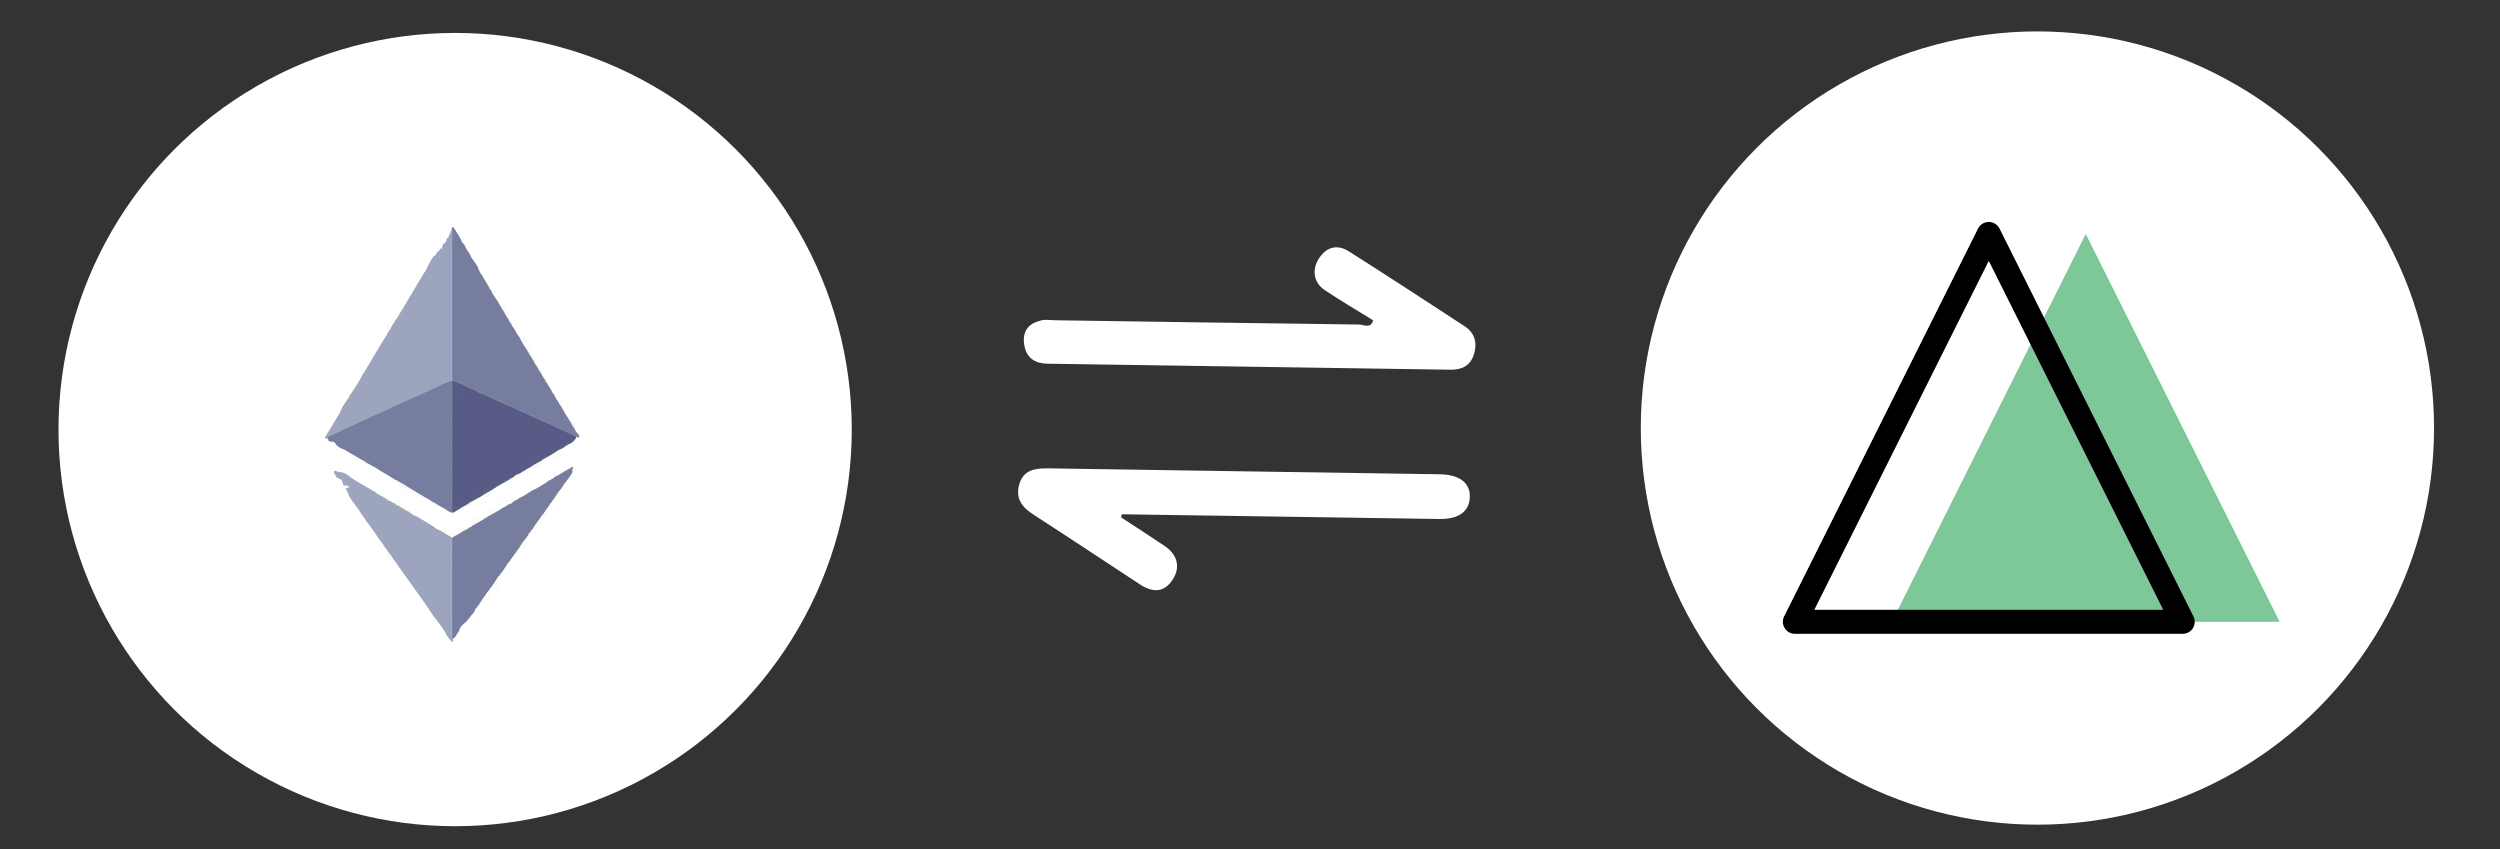 <?xml version="1.0" encoding="utf-8"?>
<!-- Generator: Adobe Illustrator 24.1.2, SVG Export Plug-In . SVG Version: 6.00 Build 0)  -->
<svg version="1.1" id="Calque_1" xmlns="http://www.w3.org/2000/svg" xmlns:xlink="http://www.w3.org/1999/xlink" x="0px" y="0px"
	 viewBox="0 0 312 106" style="enable-background:new 0 0 312 106;" xml:space="preserve">
<rect x="0" y="0" width="312" height="106" fill="#333333" stroke="none"/>
<style type="text/css">
	.st0{fill:#FFFFFF;}
	.st1{fill:#7DC798;}
	.st2{fill: none;stroke: #000000;stroke-width: 3;stroke-linecap: round;stroke-linejoin: round;}
	.st3{fill:#777D9E;}
	.st4{fill:#9DA4BD;}
	.st5{fill:#FBFDFA;}
	.st6{fill:#F9FBFB;}
	.st7{fill:#FBFCFA;}
	.st8{fill:#FAFCF9;}
	.st9{fill:#F9FBFA;}
	.st10{fill:#FCFCF9;}
	.st11{fill:#797F99;}
	.st12{fill:#F8FBFA;}
	.st13{fill:#FAFCFA;}
	.st14{fill:#F9FBF9;}
	.st15{fill:#A0A5B7;}
	.st16{fill:#F7FAFA;}
	.st17{fill:#F9FAFA;}
	.st18{fill:#F9FBF7;}
	.st19{fill:#5B607A;}
	.st20{fill:#FBFBF9;}
	.st21{fill:#A1A6B6;}
	.st22{fill:#FBFBF8;}
	.st23{fill:#F9FCF9;}
	.st24{fill:#F1F3F8;}
	.st25{fill:#7C8298;}
	.st26{fill:#798097;}
	.st27{fill:#A2A5B4;}
	.st28{fill:#9FA5B4;}
	.st29{fill:#7A8293;}
	.st30{fill:#9FA3B5;}
	.st31{fill:#F8F9F9;}
	.st32{fill:#F6F9F9;}
	.st33{fill:#F3F7F9;}
	.st34{fill:#7E8297;}
	.st35{fill:#FAFCF6;}
	.st36{fill:#F7F8F7;}
	.st37{fill:#7B819A;}
	.st38{fill:#767E94;}
	.st39{fill:#787E92;}
	.st40{fill:#9FA6B5;}
	.st41{fill:#A3A9B6;}
	.st42{fill:#F7F6F7;}
	.st43{fill:#7D8298;}
	.st44{fill:#5C607E;}
	.st45{fill:#5A5F7B;}
	.st46{fill:#7A8190;}
	.st47{fill:#F6F7F9;}
	.st48{fill:#797E92;}
	.st49{fill:#F3F3F9;}
	.st50{fill:#F5F9FB;}
	.st51{fill:#EAEBF4;}
	.st52{fill:#80859D;}
	.st53{fill:#F4F8FB;}
	.st54{fill:#767E8B;}
	.st55{fill:#ECF0F5;}
	.st56{fill:#EAEDF5;}
	.st57{fill:#EDEFF5;}
	.st58{fill:#E2E2F1;}
	.st59{fill:#A1A8B9;}
	.st60{fill:#575B86;}
	.st61{fill:#7C81A5;}
	.st62{fill:#7D82A6;}
	.st63{fill:#7E83A8;}
	.st64{fill:#7B8095;}
	.st65{fill:#7B7F94;}
	.st66{fill:#7E84A6;}
	.st67{fill:#8086A8;}
	.st68{fill:#8388AB;}
	.st69{fill:#727A90;}
	.st70{fill:#7E849A;}
	.st71{fill:#858BAC;}
	.st72{fill:#878DB2;}
	.st73{fill:#9DA4BF;}
	.st74{fill:#A3AAC5;}
	.st75{fill:#989FBA;}
	.st76{fill:#8389AA;}
	.st77{fill:#727799;}
	.st78{fill:#7B81A3;}
	.st79{fill:#575E7F;}
	.st80{fill:#81889C;}
	.st81{fill:#A4ABC6;}
	.st82{fill:#777F98;}
	.st83{fill:#7C8299;}
	.st84{fill:#797D95;}
	.st85{fill:#797D93;}
	.st86{fill:#7B8297;}
	.st87{fill:#797E96;}
	.st88{fill:#7C8094;}
	.st89{fill:#9CA5C2;}
	.st90{fill:#A2A9C4;}
	.st91{fill:#9FA7B4;}
	.st92{fill:#5A5E7F;}
	.st93{fill:#5F617D;}
	.st94{fill:#FEFEFE;}
	.st95{fill:#535B7D;}
	.st96{fill:#5A5E7C;}
	.st97{fill:#575C85;}
	.st98{fill:#5A6078;}
	.st99{fill:#5A5D78;}
	.st100{opacity:0.68;fill:#FFFFFF;}
	.fleche-bas {
		animation: fleche-bas 2s ease-in-out infinite;
		transform: translate(0px, 0px);
		opacity:1;
		transform-origin: 50% 50%;
	}
	
	@keyframes fleche-bas {
		0%,100% { 
			transform: translate(0px, 0px);
		}
		50% { 
			transform: translate(0px, 0px);
			opacity:1;
		}
		100% { 
			transform: translate(-15px, 0px);
			opacity:0;
		}
	}
	
	.fleche-haut {
		animation: fleche-haut 2s ease-in-out infinite;
		transform: translate(0px, 0px);
		opacity:1;
		transform-origin: 50% 50%;
	}
	
	@keyframes fleche-haut {
		0%,100% { 
			transform: translate(0px, 0px);
		}
		50% { 
			transform: translate(0px, 0px);
			opacity:1;
		}
		100% { 
			transform: translate(15px, 0px);
			opacity:0;
		}
	}
</style>
<circle class="st0" cx="254.27" cy="53.42" r="49.5"/>
<circle class="st0" cx="56.8" cy="53.61" r="49.5"/>
<g>
	<path class="st1" d="M236.1,77.6h48.4l0,0c-13.4,0-24.2-5.4-24.2-12.1l0,0l0,0C260.3,72.2,249.5,77.6,236.1,77.6L236.1,77.6    M284.5,77.6L284.5,77.6l-24.2-48.4l0,0l-24.2,48.4"/>
	<path class="st2" d="M272.4,77.6L272.4,77.6H224l0,0l0,0l24.2-48.4l0,0L272.4,77.6"/>
</g>
<g>
	<path class="st3" d="M58.78,32.04c0.03,0.05,0.05,0.1,0.08,0.14c0.23,0.32,0.47,0.64,0.67,0.98c0.07,0.13,0.15,0.24,0.17,0.39
		c-0.08,0.33,0.02,0.56,0.35,0.68c0.13,0.06,0.13,0.21,0.22,0.3c0.11,0.04,0.1,0.15,0.14,0.23l0,0c0.08,0.12,0.2,0.22,0.22,0.37
		c0.01,0.09,0.06,0.17,0.13,0.22c0.21,0.26,0.4,0.53,0.53,0.84c0,0.16,0.01,0.32,0.2,0.39c0.2,0.4,0.53,0.71,0.75,1.1
		c0.22,0.45,0.54,0.84,0.78,1.27c0.08,0.14,0.17,0.26,0.2,0.43c0.02,0.27-0.05,0.58,0.32,0.69c0.03,0.02,0.06,0.04,0.08,0.07
		c0.06,0.21,0.2,0.39,0.29,0.59c-0.01,0.15-0.06,0.31,0.18,0.35c0.08,0.01,0.11,0.16,0.11,0.26c0,0.25,0.16,0.32,0.36,0.37
		c0.12,0.06,0.13,0.19,0.21,0.28c0.06,0.09,0.11,0.19,0.17,0.28c0.17,0.13,0.28,0.29,0.31,0.5c-0.04,0.14-0.11,0.3,0.15,0.29
		c0.14,0.1,0.2,0.25,0.26,0.39l0,0c0.28,0.37,0.53,0.76,0.73,1.19l0,0c0.17,0.13,0.27,0.31,0.33,0.52c0.01,0.05,0.03,0.1,0.05,0.15
		c-0.01,0.33,0.12,0.56,0.35,0.82c0.26,0.28,0.41,0.68,0.6,1.03c0.11,0.21,0.2,0.45,0.46,0.53c0.07,0.02,0.1,0.08,0.12,0.14
		c0.08,0.24,0.23,0.44,0.38,0.64c0.07,0.06,0.12,0.14,0.14,0.23l0,0c0.12,0.16,0.23,0.33,0.3,0.51c0.13,0.24,0.25,0.47,0.38,0.71
		c0.07,0.24,0.13,0.54,0.26,0.71c0.3,0.4,0.51,0.84,0.77,1.24c0.23,0.36,0.54,0.67,0.7,1.08c0.15,0.38,0.31,0.78,0.61,1.08
		c0.08,0.08,0.08,0.17,0.02,0.27c-0.42,0.06-0.75-0.19-1.08-0.36c-0.39-0.2-0.79-0.37-1.2-0.54c-0.71-0.42-1.49-0.7-2.23-1.06
		c-0.08-0.04-0.16-0.04-0.25,0c-0.25-0.01-0.47-0.11-0.65-0.29c-0.17-0.28-0.46-0.34-0.74-0.43c-0.03-0.01-0.06-0.02-0.1-0.03
		c-0.42-0.18-0.81-0.45-1.28-0.5c-0.15-0.02-0.29-0.07-0.38-0.2c-0.02-0.17-0.15-0.06-0.22-0.1c-0.1-0.02-0.17-0.08-0.25-0.14
		c-0.13-0.1-0.29-0.15-0.44-0.21c-0.03-0.01-0.06-0.03-0.09-0.05c-0.35-0.19-0.7-0.38-1.1-0.48c-0.04-0.02-0.07-0.04-0.09-0.07
		c-0.06-0.06-0.09-0.15-0.18-0.17c-0.84-0.23-1.58-0.7-2.39-1.02c-0.67-0.27-1.31-0.63-1.97-0.95c-0.07-0.03-0.12-0.07-0.2-0.09
		c-0.58-0.17-0.6-0.19-0.6-0.78c0-5.53,0-11.07,0-16.6c0-0.19-0.08-0.43,0.15-0.56c0.02-0.01,0.05,0,0.02-0.03
		c-0.3-0.29-0.09-0.69-0.21-1.01c-0.01-0.1-0.02-0.2,0.08-0.27c0.12-0.02,0.18,0.07,0.23,0.15c0.36,0.58,0.76,1.13,1.01,1.77l0,0
		c0.27,0.18,0.36,0.48,0.49,0.75C58.36,31.37,58.67,31.65,58.78,32.04z"/>
	<path class="st4" d="M48.1,42.12c0.11-0.22,0.21-0.44,0.32-0.65c0.12-0.37,0.34-0.67,0.58-0.96l0,0c0.04-0.21,0.17-0.36,0.3-0.52
		l0,0c0.07-0.13,0.12-0.28,0.27-0.36c0.41-0.29,0.68-0.67,0.69-1.2c0.03-0.1,0.07-0.2,0.18-0.24c0.18,0.07,0.05-0.1,0.1-0.13
		c0.76-1.28,1.53-2.56,2.28-3.84c0.18-0.3,0.42-0.57,0.53-0.92c0.21-0.35,0.35-0.73,0.58-1.06c0.07-0.11,0.14-0.23,0.26-0.3
		c0.12-0.04,0.23-0.14,0.25-0.25c0.06-0.29,0.41-0.32,0.49-0.62c0.05-0.19,0.24,0.04,0.35,0.15c0.17,0.18,0.19,0.4,0.16,0.62
		c-0.08,0.57,0.01,1.14,0.01,1.71c0,2.89,0,5.79,0,8.68c0,1.29,0.01,2.57,0,3.86c0,0.33,0.04,0.6,0.4,0.73
		c0.14,0.05,0.24,0.17,0.31,0.3c0.09,0.19-0.02,0.31-0.15,0.41c-0.18,0.18-0.48,0.18-0.6,0.44c-0.3,0.25-0.67,0.35-1.01,0.51
		c-2.13,0.98-4.27,1.93-6.4,2.91c-2.32,1.06-4.64,2.12-6.97,3.16c-0.12,0.05-0.25,0.1-0.36,0.18c-0.25-0.12-0.05-0.24,0.01-0.34
		c0.57-0.95,1.15-1.9,1.72-2.85c0.05-0.08,0.08-0.18,0.12-0.26c0.24-0.63,0.64-1.16,1.03-1.7l0,0c0.02-0.03,0.05-0.04,0.08-0.04
		c0.48-0.31,0.61-0.86,0.87-1.31c0.09-0.16,0.15-0.33,0.23-0.5c0.1-0.32,0.36-0.54,0.45-0.87c0.39-0.73,0.82-1.43,1.27-2.13
		c0.14-0.22,0.19-0.51,0.42-0.67l0,0c0.03-0.15,0.08-0.28,0.22-0.37l0,0c0.03-0.06,0.06-0.12,0.11-0.17
		C47.76,43.22,47.89,42.64,48.1,42.12z"/>
	<path class="st3" d="M40.97,54.5c1.37-0.63,2.75-1.27,4.12-1.9c1.13-0.52,2.26-1.04,3.39-1.55c1.09-0.5,2.18-0.99,3.27-1.48
		c1.22-0.55,2.46-1.08,3.65-1.69c0.2-0.18,0.46-0.26,0.7-0.38c0.12-0.06,0.26-0.08,0.33,0.1c0.05,0.19,0.03,0.39,0.03,0.59
		c0,5,0,9.99,0,14.99c0,0.2-0.01,0.39,0.02,0.59c0.02,0.06,0.02,0.13,0,0.19c-0.18,0.14-0.28-0.05-0.41-0.09
		c-0.44-0.31-0.9-0.58-1.38-0.82c-0.32-0.03-0.52-0.26-0.75-0.44c-0.32-0.23-0.65-0.43-1.01-0.59c-0.7-0.27-1.3-0.73-1.94-1.09
		c-0.19-0.11-0.39-0.21-0.55-0.37c-0.07-0.1-0.18-0.14-0.29-0.16c-0.3-0.14-0.61-0.27-0.84-0.52c-0.6-0.41-1.24-0.76-1.86-1.13
		c-0.12-0.07-0.24-0.16-0.36-0.24c-0.11-0.23-0.35-0.29-0.55-0.39c-0.35-0.19-0.63-0.55-1.09-0.49c-0.63-0.28-1.21-0.67-1.79-1.04
		c-0.11-0.07-0.23-0.13-0.31-0.24c-0.14-0.14-0.31-0.22-0.5-0.29c-0.34-0.09-0.61-0.3-0.87-0.52c-0.15-0.24-0.27-0.52-0.64-0.4
		c-0.15-0.03-0.3-0.05-0.38-0.21c-0.01-0.03,0.04-0.07,0.03-0.08C40.71,54.73,40.83,54.61,40.97,54.5z"/>
	<path class="st3" d="M62.31,71.88c-0.09,0.02-0.16,0.07-0.18,0.16c-0.08,0.26-0.21,0.49-0.36,0.72c-0.23,0.37-0.58,0.66-0.76,1.07
		c-0.03,0.08-0.11,0.13-0.2,0.15c-0.26-0.02-0.31,0.24-0.43,0.37c-0.11,0.11-0.2,0.35-0.22,0.55c-0.01,0.07-0.07,0.11-0.11,0.16
		c-0.05,0.05-0.1,0.1-0.15,0.15c-0.39,0.21-0.68,0.47-0.63,0.97c-0.08,0.23-0.26,0.39-0.41,0.57c-0.17,0.22-0.35,0.44-0.52,0.67
		c-0.35,0.4-0.87,0.65-1.02,1.23c-0.07,0.25-0.29,0.44-0.41,0.69c-0.09,0.19-0.25,0.31-0.44,0.39c-0.04-0.01-0.06-0.04-0.08-0.08
		c-0.05-0.14-0.04-0.28-0.05-0.43c0-0.05,0-0.09,0-0.14c0-3.76,0-7.51,0-11.27c0-0.2-0.01-0.39,0.01-0.59
		c0.08-0.27,0.3-0.35,0.54-0.41l0,0c0.06-0.07,0.13-0.11,0.22-0.12c0.4,0,0.73-0.17,1.03-0.41c0.1-0.08,0.21-0.16,0.31-0.25
		c0.17-0.06,0.35-0.1,0.37-0.33c0.02-0.03,0.04-0.05,0.07-0.07l0,0c0.39-0.38,0.89-0.59,1.37-0.81c0.54,0.03,0.86-0.42,1.3-0.61
		c0.03-0.01,0.05-0.06,0.09-0.07c0.23-0.08,0.37-0.33,0.64-0.33c0.13,0,0.04-0.14,0.08-0.21c0.12-0.26,0.39-0.31,0.62-0.41
		c0.38,0.02,0.62-0.24,0.9-0.42c0.16-0.15,0.37-0.22,0.58-0.3c0.09-0.03,0.15-0.07,0.13-0.17c0-0.04,0.02-0.06,0.06-0.06
		c0.28-0.15,0.57-0.3,0.85-0.45c0.21-0.04,0.4-0.1,0.55-0.26c0.18-0.2,0.49-0.13,0.67-0.33c0.07-0.07,0.14-0.14,0.18-0.22
		c0.41-0.25,0.82-0.49,1.23-0.74c0.25-0.04,0.41-0.24,0.61-0.36c0.05-0.05,0.1-0.09,0.15-0.14c0.04-0.04,0.09-0.07,0.14-0.08
		c0.43-0.03,0.79-0.23,1.1-0.5c0.31-0.28,0.73-0.39,1.05-0.65c0.05-0.04,0.12-0.01,0.18,0.01c0.1,0.1,0.08,0.22,0.06,0.34
		c-0.52,0.75-1.2,1.39-1.57,2.24c-0.07,0.17-0.3,0.18-0.31,0.38c-0.35,0.4-0.56,0.92-0.95,1.29c-0.08,0.08-0.16,0.15-0.19,0.26
		c-0.01,0.15-0.09,0.26-0.19,0.36c-0.18,0.22-0.28,0.49-0.55,0.64c-0.09,0.05,0.02,0.28-0.03,0.43c-0.12,0.24-0.23,0.49-0.48,0.64
		c-0.16,0-0.25,0.07-0.35,0.22c-0.28,0.44-0.6,0.85-0.78,1.36c-0.02,0.05-0.05,0.09-0.09,0.12l0,0c-0.17,0.36-0.33,0.72-0.71,0.92
		c-0.04,0-0.08-0.01-0.11,0.01c-0.41,0.35-0.8,0.72-0.99,1.24c-0.04,0.11-0.03,0.22,0,0.33c0,0.04-0.01,0.06-0.04,0.08
		c-0.07,0.08-0.14,0.15-0.21,0.23c-0.22,0.21-0.55,0.34-0.52,0.73c-0.22,0.34-0.45,0.67-0.67,1.01
		C62.59,71.54,62.46,71.72,62.31,71.88z"/>
	<path class="st4" d="M56.44,79.69c0.02,0,0.04,0,0.07,0.01c0.04,0.07,0.02,0.16,0.06,0.23c-0.02,0.12-0.04,0.22-0.19,0.13l0,0.01
		c-0.33-0.35-0.65-0.71-0.82-1.17c-0.34-0.54-0.71-1.05-1.1-1.55c-0.24-0.31-0.51-0.59-0.67-0.95l0,0
		c-0.05-0.05-0.12-0.08-0.13-0.16c-0.45-0.76-1-1.44-1.5-2.16c-0.79-1.13-1.6-2.24-2.4-3.36c-0.56-0.64-1.08-1.32-1.48-2.07
		c0-0.02-0.01-0.04-0.02-0.06c-0.08-0.07-0.15-0.13-0.2-0.23l0,0c-0.1-0.14-0.28-0.23-0.26-0.44c0.07-0.29-0.19-0.42-0.3-0.63
		c-0.12-0.23-0.33-0.4-0.49-0.61c-0.46-0.62-0.75-1.36-1.39-1.84c-0.34-0.39-0.6-0.83-0.88-1.26c-0.06-0.42-0.36-0.69-0.59-1
		c-0.05-0.07-0.11,0.02-0.16-0.02c-0.14-0.22-0.29-0.44-0.43-0.66c-0.06-0.2-0.11-0.4-0.23-0.57c-0.24-0.35-0.21-0.43,0.21-0.5
		c0.05-0.02-0.01,0.02,0.04-0.01c0.18-0.09,0.45-0.1,0.43-0.37c-0.02-0.28-0.3-0.29-0.51-0.32c-0.18-0.03-0.27-0.11-0.34-0.27
		c-0.13-0.27-0.26-0.29-0.44-0.1c-0.08,0.09-0.18,0.16-0.27,0.05c-0.14-0.17-0.44-0.09-0.52-0.36c-0.01-0.05,0.16-0.07,0-0.1
		c-0.15-0.03-0.31-0.41-0.22-0.53c0.07-0.11,0.18-0.07,0.26-0.03c0.23,0.12,0.49,0.14,0.74,0.16c0.38,0.12,0.7,0.33,1,0.59
		c0.82,0.58,1.72,1.03,2.57,1.55c0.17,0.1,0.32,0.24,0.51,0.27c0.09,0.06,0.23,0.06,0.27,0.19c0.37,0.4,0.76,0.77,1.29,0.94
		c0.25,0.14,0.55,0.2,0.67,0.51c0.06,0.15,0.24-0.01,0.36,0.06c0.27,0.16,0.5,0.45,0.77,0.53c0.44,0.12,0.74,0.45,1.16,0.58
		c0.16,0.05,0.27,0.25,0.48,0.16c0.04,0,0.07,0.01,0.09,0.04c0.71,0.43,1.43,0.86,2.14,1.29c0.08,0.05,0.16,0.11,0.23,0.17
		c-0.01,0.05-0.04,0.13-0.01,0.13c0.32,0.1,0.53,0.37,0.81,0.54c0.24,0.15,0.48,0.23,0.76,0.18c0.24,0.09,0.55,0.11,0.57,0.47
		c0.04,0.16,0.03,0.32,0.03,0.48c0,3.71,0,7.43,0,11.14c0,0.13-0.04,0.27,0.04,0.4c0,0.02,0,0.05,0,0.07
		c-0.07,0.05-0.13,0.04-0.18-0.04c-0.06-0.11-0.04-0.24-0.04-0.36c0-3.58,0-7.17,0-10.75c0-0.09-0.04-0.2,0.04-0.27
		c-0.05,0.04-0.04,0.09-0.04,0.13c0,3.73-0.01,7.46,0.01,11.18c0.01,0.04,0.03,0.07,0.06,0.1C56.44,79.36,56.36,79.55,56.44,79.69z"
		/>
	<path class="st5" d="M64.64,62.25c-0.01,0.02-0.02,0.04-0.03,0.06c-0.09,0.19-0.3,0.22-0.46,0.32c-0.1,0.06-0.22,0.09-0.27,0.22
		c-0.31,0.1-0.56,0.36-0.89,0.42c-0.21,0.09-0.42,0.19-0.6,0.35c-0.47,0.35-0.94,0.71-1.53,0.85c0.02-0.13,0.13-0.2,0.22-0.28
		c0.05-0.05,0.16-0.09,0.07-0.16c-0.13-0.11-0.05-0.12,0.02-0.22c0.24-0.37,0.56-0.57,0.99-0.52c0.19,0.02,0.24,0,0.23-0.19
		c0-0.09,0.02-0.19,0.05-0.29c0.02-0.07,0.07-0.14,0.16-0.12c0.13,0.04,0.02,0.14,0.04,0.24c0.12-0.06,0.24-0.13,0.23-0.26
		c-0.01-0.12-0.16-0.14-0.26-0.15c-0.16,0-0.22-0.07-0.21-0.23c0.01-0.1,0.01-0.21,0.14-0.21c0.12-0.01,0.22-0.02,0.3,0.13
		c0.14,0.26,0.61,0.21,0.79-0.03c0.17-0.24,0.43-0.09,0.66-0.07C64.41,62.13,64.52,62.2,64.64,62.25z"/>
	<path class="st6" d="M49.3,59.86c0.32,0.09,0.56,0.34,0.86,0.46c0.1,0.05,0.24,0.04,0.3,0.18c0.82,0.5,1.64,1,2.46,1.5
		c-0.39,0.11-0.72,0.03-1.08-0.21c-0.28-0.19-0.61-0.41-1.01-0.32c-0.06,0.01-0.13-0.05-0.29-0.12c0.19,0,0.27,0,0.36,0
		c-0.06-0.19-0.06-0.19-0.23-0.22c-0.02,0-0.04-0.01-0.05-0.02c-0.19-0.25-0.19-0.25-0.57-0.22c-0.2,0.01-0.59-0.35-0.59-0.56
		c0-0.1-0.22-0.21-0.35-0.18c-0.08,0.02-0.14,0.11-0.25,0.04C48.92,59.96,49.22,60.05,49.3,59.86z"/>
	<path class="st5" d="M65.92,66.79c0.01-0.04,0.01-0.08,0.02-0.12c0.27-0.47,0.58-0.92,0.9-1.36c0.08-0.11,0.15-0.22,0.28-0.28
		c0.18-0.17,0.3-0.39,0.43-0.6c0.1-0.12,0.05-0.37,0.3-0.35c0,0.08-0.02,0.17,0.07,0.23c0.02-0.01,0.05-0.02,0.05-0.03
		c-0.03-0.16,0.05-0.26,0.17-0.32c0.06-0.03,0.09,0.07,0.11,0.12c0.04,0.13,0.09,0.27-0.07,0.35c-0.11,0.05-0.15,0.15-0.18,0.26
		c-0.1,0.45-0.35,0.72-0.8,0.76c-0.17,0.02-0.11,0.06-0.11,0.16c-0.02,0.3,0.08,0.58-0.15,0.89c-0.21,0.28-0.41,0.3-0.69,0.29
		C66.14,66.8,66.03,66.8,65.92,66.79z"/>
	<path class="st7" d="M60.05,75.06c0.02-0.05,0.04-0.1,0.06-0.15c0.18-0.35,0.38-0.68,0.68-0.95c0.4-0.51,0.79-1.03,1.12-1.59
		c0.07-0.11,0.15-0.21,0.23-0.32c0.08,0.2,0.16,0.39,0.25,0.6c-0.15,0-0.12-0.19-0.26-0.19c0.02,0.24-0.05,0.47,0.09,0.7
		c0.08,0.13,0.04,0.3-0.15,0.26c-0.14-0.03-0.28,0.27-0.41-0.01c-0.02-0.03-0.02,0.19-0.13,0.21c-0.15-0.08,0.04-0.21-0.06-0.29
		c-0.37,0.17-0.01,0.34,0.01,0.51c-0.11,0.04-0.22,0.06-0.31,0.11c-0.14,0.07-0.22,0.17-0.06,0.3c0.19,0.15,0.06,0.26-0.01,0.43
		C60.88,75.25,60.4,74.95,60.05,75.06z"/>
	<path class="st8" d="M70.28,55.9c-0.05,0.29-0.37,0.28-0.53,0.43c-0.05,0.05-0.14,0.05-0.2,0.09c-0.07,0.05-0.02,0.11,0.02,0.16
		c0.02,0.03,0.07,0.04,0.08-0.01c0.02-0.09,0.15-0.14,0.14-0.12c-0.07,0.23,0.34,0.11,0.23,0.33c-0.06,0.11-0.08,0.27-0.25,0.28
		c-0.15,0.01-0.29,0-0.44,0c-0.14,0-0.26-0.01-0.31,0.18c-0.05,0.2-0.25,0.09-0.38,0.12c-0.15,0.03-0.27-0.07-0.42-0.11
		c0.09,0.33,0.02,0.39-0.52,0.48c-0.02-0.02-0.03-0.04-0.03-0.07c0-0.06-0.05-0.08-0.09-0.11c-0.03-0.02-0.04-0.04-0.05-0.07
		c0.01-0.07,0.06-0.11,0.11-0.15c0.03-0.02,0.05-0.04,0.08-0.06c0.6-0.37,1.23-0.69,1.82-1.1c0.03-0.02,0.06-0.04,0.09-0.05
		C69.85,56.06,70.02,55.86,70.28,55.9z"/>
	<path class="st9" d="M63.14,39.39c-0.26-0.6-0.69-1.09-0.96-1.68c0.05-0.04,0.1-0.05,0.15,0c0.08,0.13,0.04,0.38,0.34,0.26
		c0.13-0.05-0.07,0.19,0.16,0.22c0.06,0-0.04-0.25,0.11-0.21c0.11,0.03,0.26,0.18,0.18,0.27c-0.1,0.12,0.4,0.46-0.14,0.39
		c-0.06-0.01-0.04,0.08-0.01,0.11c0.04,0.06,0.1,0.1,0.15,0.16c0.17,0.25,0.31,0.36,0.35-0.07c0.17,0.07,0.14,0.21,0.1,0.28
		c-0.17,0.38-0.09,0.64,0.27,0.88c0.09,0.06,0.37,0.26,0.29,0.53c-0.01,0.02,0.01,0.05,0.02,0.06c0.4,0.31,0.4,0.31,0.17,0.65
		c-0.24-0.08-0.28-0.32-0.4-0.5c-0.15-0.18-0.26-0.39-0.33-0.62l0,0C63.37,39.93,63.23,39.68,63.14,39.39z"/>
	<path class="st10" d="M60.24,64.88c-0.46,0.25-0.91,0.51-1.37,0.76c0-0.3,0-0.61-0.01-0.91c-0.01-0.2,0.05-0.29,0.27-0.29
		c0.33,0.01,0.66,0.02,0.99,0c0.2-0.01,0.28,0.11,0.38,0.23C60.51,64.86,60.34,64.83,60.24,64.88z"/>
	<path class="st11" d="M71.83,54.28c-0.01-0.07-0.01-0.16-0.05-0.21c-0.33-0.37-0.5-0.75-0.71-1.29c-0.13-0.32-0.36-0.6-0.64-0.83
		c-0.07-0.05-0.1-0.11-0.11-0.17c-0.1-0.38-0.33-0.67-0.56-0.97c-0.19-0.25-0.31-0.57-0.28-0.91c0.04,0.04,0.08,0.07,0.12,0.11
		c0.23,0.2,0.38,0.45,0.45,0.74c0.37,0.68,0.76,1.33,1.19,1.97c0.2,0.21,0.39,0.44,0.44,0.74c0.08,0.22,0.22,0.41,0.36,0.6
		c0.15,0.14,0.3,0.27,0.25,0.51c-0.04,0.04-0.09,0.05-0.15,0.04C72.02,54.52,71.88,54.45,71.83,54.28z"/>
	<path class="st12" d="M65.21,67.71c0.24-0.31,0.48-0.61,0.72-0.92c-0.05,0.33,0.03,0.66-0.06,0.99c-0.1,0.36-0.44,0.7-0.81,0.73
		c-0.15,0.01-0.25,0.08-0.37,0.13c-0.03-0.02-0.04-0.06-0.05-0.09C64.74,68.21,64.9,67.91,65.21,67.71z"/>
	<path class="st13" d="M57.1,66.74c-0.07,0.03-0.15,0.05-0.22,0.08c0.13-0.11,0.1-0.33,0.27-0.42c0.1-0.06-0.01-0.12-0.05-0.17
		c-0.2-0.24-0.07-0.21,0.15-0.33c0.5-0.28,1-0.23,1.52-0.25c0.04,0,0.07,0,0.11-0.01c0,0.02-0.01,0.05-0.01,0.07
		c-0.14,0.22-0.39,0.27-0.59,0.4C57.89,66.33,57.56,66.64,57.1,66.74z"/>
	<path class="st13" d="M56.38,67.09c-0.18-0.16-0.39-0.26-0.6-0.36c-0.23-0.04-0.43-0.11-0.52-0.35c0.03-0.19-0.06-0.44,0.26-0.46
		c0.32-0.02,0.46,0.14,0.39,0.45c-0.04,0.19,0.06,0.13,0.18,0.15c0.26,0.04,0.47-0.19,0.72-0.09c0.14,0.1-0.06,0.28,0.08,0.38
		c-0.15,0.1-0.3,0.19-0.45,0.29C56.41,67.13,56.39,67.13,56.38,67.09z"/>
	<path class="st14" d="M43.33,56.33c0.59,0.34,1.18,0.68,1.76,1.02c0.11,0.07,0.23,0.12,0.35,0.18c0.1,0.05,0.26,0.03,0.25,0.21
		c-0.09,0.01-0.16,0.04-0.22,0.12c-0.07,0.1-0.18,0.06-0.23,0c-0.04-0.06-0.01-0.19-0.14-0.16c-0.15,0.03,0.03,0.18-0.09,0.25
		c-0.14-0.07-0.3-0.13-0.29-0.35c0.01-0.23-0.08-0.31-0.32-0.23c-0.12,0.04-0.26,0.03-0.37-0.02c-0.01-0.17,0.21-0.05,0.18-0.19
		c-0.02-0.1-0.13-0.16-0.22-0.17c-0.28-0.03-0.48-0.11-0.5-0.44C43.5,56.46,43.33,56.44,43.33,56.33z"/>
	<path class="st15" d="M45.6,64.82c0.34-0.02,0.41,0.3,0.58,0.48c0.39,0.4,0.53,0.98,0.91,1.37c0.28,0.29,0.46,0.64,0.73,0.93
		c0.16,0.17,0.1,0.22-0.02,0.31c-0.21,0.02-0.19-0.2-0.28-0.3l0,0c-0.07-0.06-0.09-0.16-0.14-0.23c-0.53-0.78-1.05-1.58-1.65-2.31
		C45.67,65,45.61,64.93,45.6,64.82z"/>
	<path class="st16" d="M48.26,68.63c0.53,0.66,1.01,1.36,1.48,2.07c-0.06,0.01-0.12,0.02-0.18,0.03c-0.02-0.41-0.32-0.4-0.61-0.41
		c-0.09,0-0.11-0.1-0.1-0.17c0.06-0.24-0.02-0.34-0.25-0.46c-0.28-0.14-0.49-0.4-0.29-0.78C48.35,68.85,48.28,68.73,48.26,68.63z"/>
	<path class="st6" d="M46.87,44.05c-0.53,0.96-1.07,1.9-1.7,2.8c-0.03-0.14,0.05-0.26,0.15-0.37c-0.16-0.06-0.2,0.17-0.35,0.09
		c0.04-0.3,0.35-0.41,0.52-0.56c0.27-0.25,0.49-0.47,0.45-0.84c-0.02-0.18,0.1-0.23,0.19-0.26c0.18-0.06,0.26-0.21,0.34-0.35
		c0.07-0.12,0.08-0.25-0.09-0.33c-0.11-0.05-0.21-0.14-0.16-0.29c0.02-0.06,0.07-0.11,0.14-0.11c0.2,0,0.1,0.19,0.17,0.27
		c0.02,0.03,0.04,0.06,0.06,0.1C46.67,44.13,46.68,43.92,46.87,44.05z"/>
	<path class="st17" d="M67.71,57.67c0,0.02,0,0.05,0,0.07c-0.05,0.05-0.09,0.12-0.16,0.15c-0.18,0.07-0.31,0.09-0.32,0.39
		c-0.01,0.35-0.41,0.24-0.65,0.25c-0.16,0.01-0.33-0.08-0.5-0.12c-0.01-0.02-0.01-0.03-0.02-0.05c0.42-0.41,0.9-0.72,1.48-0.85
		l0.02,0.02C67.61,57.59,67.76,57.53,67.71,57.67z"/>
	<path class="st11" d="M69.47,61.5c0.01-0.08,0.01-0.22,0.04-0.24c0.3-0.1,0.32-0.39,0.44-0.61c0.11-0.2,0.27-0.37,0.38-0.56
		c0.21-0.38,0.59-0.62,0.77-1.02c0.05-0.1,0.14-0.2,0.27-0.22c0.06,0.01,0.09,0.05,0.1,0.11c-0.12,0.41-0.42,0.7-0.7,0.99
		c-0.21,0.25-0.43,0.51-0.58,0.81c-0.06,0.11-0.09,0.24-0.21,0.3c-0.1,0.11-0.2,0.23-0.3,0.34C69.58,61.35,69.59,61.56,69.47,61.5z"
		/>
	<path class="st18" d="M65.64,43.45c-0.1-0.13-0.19-0.26-0.29-0.38c-0.11-0.06-0.19-0.14-0.16-0.28c-0.09-0.17-0.18-0.35-0.27-0.52
		c0.15-0.26,0.38-0.3,0.63-0.19c0.2,0.08,0.37,0.63,0.29,0.86c-0.1-0.02-0.04-0.25-0.14-0.16c-0.08,0.06-0.3,0.23-0.15,0.34
		C65.72,43.23,65.62,43.34,65.64,43.45z"/>
	<path class="st9" d="M62.33,37.71c-0.05,0-0.1,0-0.15,0c-0.24-0.37-0.49-0.74-0.73-1.1c-0.05-0.08-0.14-0.15-0.11-0.26
		c0.01-0.01,0.02-0.02,0.03-0.04c0.06,0.05,0.12,0.11,0.19,0.16c0.04-0.09,0.07-0.18,0.14-0.25c0.08-0.09,0.2-0.06,0.31-0.04
		c0.07,0.01,0.09,0.07,0.09,0.14c-0.01,0.12-0.12,0.25-0.19,0.24c-0.26-0.05-0.19,0.06-0.11,0.19c0.02,0.03,0.04,0.07,0.03,0.09
		c-0.05,0.17,0.07,0.36,0.16,0.36c0.18,0,0.25-0.19,0.28-0.37C62.5,37.43,62.5,37.43,62.33,37.71z"/>
	<path class="st14" d="M69.55,58.92c-0.02,0.08-0.03,0.16-0.05,0.24c0.31-0.14,0.38-0.25,0.33-0.56c0.27,0.26,0.56-0.15,0.82,0.09
		c-0.17,0.3-0.49,0.39-0.75,0.57c-0.19,0.12-0.37,0.33-0.65,0.25c0-0.08-0.04-0.16-0.12-0.16c-0.21,0-0.23-0.17-0.21-0.28
		c0.04-0.16,0.19-0.25,0.37-0.22C69.39,58.87,69.47,58.9,69.55,58.92z"/>
	<path class="st19" d="M60.19,61.87c-0.47,0.26-0.93,0.51-1.4,0.77c-0.02-0.03-0.03-0.06-0.02-0.1c0.02-0.07,0.06-0.12,0.11-0.17
		c0.44-0.29,0.83-0.64,1.32-0.88c0.34-0.16,0.68-0.35,1-0.56c0.16-0.1,0.3-0.14,0.47-0.04c0.05,0.09-0.02,0.13-0.09,0.16
		c-0.19,0.06-0.36,0.16-0.5,0.29C60.77,61.5,60.54,61.79,60.19,61.87z"/>
	<path class="st20" d="M49.57,39.69c-0.09,0.1-0.18,0.21-0.27,0.31c0.03-0.28,0.32-0.52,0.15-0.84c-0.02-0.03,0.02-0.06,0.07-0.05
		c0.34,0.09,0.35-0.23,0.48-0.39c0.08-0.11,0.11-0.28-0.1-0.35c-0.11-0.04-0.15-0.12-0.16-0.22c-0.02-0.11-0.18-0.22-0.03-0.32
		c0.12-0.08,0.3-0.08,0.42,0c0.13,0.09,0.03,0.22-0.01,0.33c-0.02,0.04-0.03,0.09-0.02,0.15c0.12-0.11,0.25-0.18,0.39-0.22
		c0.03,0.05,0.05,0.1-0.03,0.13c-0.04,0.07-0.09,0.14-0.13,0.21C50.17,38.91,49.88,39.31,49.57,39.69z"/>
	<path class="st17" d="M61.58,61.05c0.04-0.04,0.08-0.09,0.11-0.13c0.05-0.12,0.18-0.16,0.27-0.23c0.54-0.28,1.03-0.68,1.61-0.9
		c0.15-0.01,0.29-0.17,0.46-0.06c0,0.35-0.35,0.29-0.52,0.44c-0.24,0.08-0.49,0.1-0.63,0.39c-0.05,0.1-0.25,0.15-0.39,0.18
		c-0.35,0.07-0.69,0.13-0.68,0.6c0,0.06-0.01,0.14-0.09,0.13c-0.12-0.02-0.07-0.08-0.03-0.15C61.78,61.18,61.75,61.08,61.58,61.05z"
		/>
	<path class="st21" d="M51.8,64.38c-0.15,0.06-0.25,0.01-0.4-0.05c-0.45-0.16-0.77-0.53-1.26-0.64c-0.29-0.06-0.51-0.38-0.77-0.58
		c-0.04-0.08,0.01-0.13,0.08-0.17c0.21-0.03,0.3,0.15,0.44,0.25c0.04,0.03,0.09,0.05,0.13,0.08c0.13,0.07,0.29,0.08,0.38,0.22l0,0
		c0.07,0.05,0.17,0.07,0.23,0.14c0.1,0.11,0.24,0.16,0.37,0.22C51.3,63.96,51.55,64.16,51.8,64.38z"/>
	<path class="st22" d="M70.79,59.95c0.23-0.34,0.45-0.68,0.68-1.02c0.04-0.22,0.13-0.39,0.36-0.45c-0.05,0.21-0.01,0.45-0.28,0.57
		c-0.14,0.07,0,0.19,0.04,0.28c0.13,0.26,0.14,0.49-0.11,0.68c-0.11,0.09-0.22,0.12-0.28-0.06c-0.12-0.32-0.22-0.13-0.33,0l0,0
		C70.84,59.95,70.81,59.95,70.79,59.95z"/>
	<path class="st23" d="M70.06,50.76c-0.17-0.23-0.34-0.47-0.45-0.74c0.2-0.29,0.46-0.38,0.65-0.22c0.17,0.14,0.14,0.44-0.08,0.7
		c0.23,0.01,0.28,0.15,0.27,0.34c-0.13,0.01-0.13-0.12-0.2-0.17C70.12,50.58,70.07,50.64,70.06,50.76z"/>
	<path class="st24" d="M56.07,63.86c0.12,0.05,0.25,0.09,0.37,0.14c0.08-0.17,0.24-0.23,0.4-0.3c0.26-0.11,0.47-0.29,0.71-0.44
		c0.13-0.05,0.24-0.12,0.35-0.19c0.3-0.12,0.53-0.35,0.81-0.49c0.03-0.01,0.07,0,0.09,0.02c0,0,0,0.04,0,0.04
		c0.08,0.53,0.07,0.54-0.42,0.53c-0.16,0-0.32,0.05-0.41,0.13c-0.34,0.3-0.8,0.38-1.14,0.65C56.53,64.18,56.29,64.13,56.07,63.86z"
		/>
	<path class="st11" d="M69.25,59.51c0.49-0.23,0.94-0.52,1.4-0.81c0.27-0.15,0.54-0.29,0.81-0.44c0.16,0.14,0.13,0.24-0.08,0.29
		c-0.45,0.13-0.81,0.41-1.19,0.68c-0.36,0.25-0.7,0.54-1.19,0.49C69,59.55,69.16,59.57,69.25,59.51L69.25,59.51z"/>
	<path class="st20" d="M49,40.51c-0.16,0.34-0.33,0.68-0.58,0.96c-0.04-0.03-0.12-0.07-0.11-0.08c0.12-0.28-0.12-0.53-0.05-0.8
		c0.03-0.11,0-0.23,0.13-0.28c0.14-0.05,0.23,0.08,0.26,0.15C48.75,40.73,48.87,40.58,49,40.51z"/>
	<path class="st25" d="M60.24,64.88c0.09-0.07,0.17-0.14,0.26-0.21c0.14-0.03,0.26-0.1,0.36-0.2c0.51-0.28,1.02-0.57,1.53-0.85
		c0.1,0.21,0,0.23-0.19,0.32c-0.45,0.21-0.86,0.5-1.27,0.78C60.71,64.86,60.49,64.91,60.24,64.88z"/>
	<path class="st26" d="M67.63,47.21c-0.29-0.39-0.4-0.9-0.8-1.22c-0.24-0.19-0.15-0.46-0.15-0.71c0.3,0.14,0.41,0.42,0.49,0.71
		c0.02,0.11,0.06,0.21,0.15,0.28c0.19,0.09,0.23,0.28,0.3,0.45c0.02,0.07-0.01,0.16,0.09,0.19c0.07,0.03,0.1,0.08,0.09,0.15
		C67.77,47.13,67.69,47.16,67.63,47.21z"/>
	<path class="st27" d="M44.72,47.72c-0.04,0.33-0.16,0.63-0.33,0.91c-0.14,0.24-0.2,0.51-0.41,0.72c-0.12,0.12-0.2,0.23-0.38,0.2
		c-0.06-0.17,0.05-0.26,0.16-0.35C44.09,48.71,44.4,48.21,44.72,47.72z"/>
	<path class="st28" d="M55.25,66.38c0.17,0.12,0.35,0.23,0.52,0.35c-0.17,0.14-0.34,0.08-0.51,0c-0.24-0.12-0.47-0.26-0.66-0.44
		c-0.15-0.14-0.28-0.32-0.55-0.15c0.02-0.19,0.12-0.24,0.19-0.31C54.54,66.1,54.92,66.19,55.25,66.38z"/>
	<path class="st14" d="M66.37,44.64c-0.29-0.37-0.52-0.77-0.73-1.19c0.19-0.24,0.43-0.25,0.73-0.18c-0.16,0.17-0.5,0.03-0.49,0.31
		c0.01,0.24,0.16,0.44,0.34,0.6v0c0.07,0.08,0.15,0.1,0.2,0c0.05-0.08,0.07-0.26,0.2-0.15c0.08,0.08,0.11,0.28-0.07,0.36
		C66.45,44.45,66.39,44.52,66.37,44.64z"/>
	<path class="st29" d="M69.47,61.5c0.1,0.03,0.05-0.29,0.22-0.1c-0.2,0.3-0.39,0.61-0.59,0.91c-0.06,0.11-0.06,0.26-0.22,0.29l0,0
		c-0.11,0.17-0.14,0.39-0.36,0.46c-0.09,0-0.17-0.04-0.23-0.1C68.78,62.55,69.01,61.93,69.47,61.5z"/>
	<path class="st12" d="M47.52,67.62c0.16,0.04,0.14,0.24,0.28,0.3c0.07,0.15,0.21,0.26,0.24,0.43c-0.4,0.19-0.66,0.12-0.73-0.36
		c-0.01-0.05-0.12-0.08-0.2-0.13C47.23,67.71,47.53,67.93,47.52,67.62z"/>
	<path class="st30" d="M48.1,42.12c0.11,0.02,0.2,0.07,0.12,0.19c-0.15,0.21-0.41,0.35-0.32,0.69c0.01,0.04-0.2,0.34-0.37,0.38
		c-0.15,0.04-0.17,0.2-0.32,0.21c-0.08-0.27,0.17-0.41,0.24-0.62c0.01-0.03,0.03-0.06,0.05-0.08c0.06-0.1,0.14-0.18,0.23-0.25
		C47.86,42.48,47.93,42.26,48.1,42.12z"/>
	<path class="st31" d="M64.02,59.73c-0.17,0-0.29,0.16-0.47,0.14c-0.01-0.08,0.03-0.13,0.09-0.18c0.29-0.14,0.52-0.37,0.8-0.52
		c0.14-0.04,0.28-0.13,0.43-0.12c0.01,0.01,0.03,0.02,0.04,0.03c0.15,0.22-0.13,0.3-0.16,0.47c-0.05,0.33-0.24,0.11-0.37,0.07
		C64.24,59.58,64.14,59.69,64.02,59.73z"/>
	<path class="st32" d="M60.19,61.87c0.27-0.22,0.57-0.38,0.88-0.52c-0.02,0.23-0.31,0.16-0.38,0.35c0.13,0.06,0.19-0.08,0.34-0.12
		c-0.17,0.25,0.06,0.31,0.21,0.48C60.83,62.11,60.5,62.08,60.19,61.87z"/>
	<path class="st33" d="M47,61.58c-0.07-0.07-0.15-0.14-0.22-0.22c0.35,0.12,0.73,0.15,1.01,0.48c0.19,0.22,0.52,0.32,0.79,0.48
		c0.07,0.04,0.21,0.05,0.13,0.2c-0.04,0.05-0.09,0.06-0.15,0.05c-0.5-0.29-0.99-0.6-1.49-0.89C47.01,61.66,46.99,61.63,47,61.58z"/>
	<path class="st6" d="M47.73,42.64c-0.05,0.12-0.09,0.23-0.21,0.3c-0.02-0.01-0.03-0.03-0.05-0.04c0.01,0.02,0.03,0.03,0.05,0.04
		c-0.04,0.25-0.27,0.41-0.32,0.66c-0.04,0.03-0.08,0.06-0.12,0.09c-0.02-0.07-0.04-0.14-0.13-0.15c-0.09-0.01-0.16-0.04-0.16-0.15
		c0-0.11,0.08-0.13,0.16-0.15c0.16-0.03,0.19-0.18,0.24-0.3C47.3,42.68,47.48,42.6,47.73,42.64z"/>
	<path class="st34" d="M45.7,57.74c-0.08-0.07-0.17-0.14-0.25-0.21c0.34,0.01,0.63,0.06,0.88,0.35c0.08,0.1,0.3,0.24,0.5,0.28
		c0.17,0.03,0.26,0.15,0.25,0.33C46.62,58.24,46.16,57.99,45.7,57.74z"/>
	<path class="st35" d="M49.88,63.2c-0.15-0.07-0.3-0.14-0.44-0.21c-0.11,0.01-0.16-0.04-0.16-0.15c0.13-0.05,0.16-0.16,0.17-0.29
		c0-0.13,0.09-0.16,0.2-0.15c0.11,0,0.28,0.02,0.22,0.14c-0.05,0.11,0.35,0.32-0.07,0.32C49.82,62.96,49.85,63.08,49.88,63.2z"/>
	<path class="st20" d="M49.3,40c-0.04,0.21-0.17,0.36-0.3,0.52c-0.03-0.13-0.07-0.25-0.12-0.43c-0.02,0.13-0.04,0.21-0.06,0.33
		c-0.16-0.24-0.18-0.47-0.06-0.66c0.07-0.11,0.26-0.09,0.37-0.02c0.21,0.12-0.08,0.23-0.03,0.37C49.17,40.06,49.24,40.03,49.3,40z"
		/>
	<path class="st36" d="M67.78,47.06c-0.02-0.05-0.05-0.1-0.07-0.16c0.14-0.21,0.35-0.06,0.55-0.13c-0.17,0.37,0.04,0.7,0.03,1.04
		c-0.04-0.04-0.09-0.07-0.13-0.11C67.93,47.55,67.83,47.32,67.78,47.06z"/>
	<path class="st14" d="M66.67,45.15c-0.14-0.15-0.24-0.32-0.3-0.51c0.42-0.14,0.75,0.13,0.72,0.58c-0.12,0.02-0.16-0.36-0.35-0.07
		C66.72,45.18,66.7,45.18,66.67,45.15z"/>
	<path class="st37" d="M66.89,60.98c0.04,0.09,0.09,0.16-0.03,0.25c-0.33,0.23-0.77,0.26-1.06,0.58c-0.04,0.05-0.21-0.01-0.31-0.01
		C65.94,61.5,66.39,61.2,66.89,60.98z"/>
	<path class="st38" d="M63.95,40.73c0.12,0.17,0.24,0.35,0.36,0.52c0,0.16,0.14,0.25,0.21,0.37c0.06,0.03,0.06,0.08,0.04,0.13
		c-0.2,0.05-0.32-0.02-0.42-0.21c-0.07-0.14,0.06-0.43-0.27-0.42c-0.01,0-0.19-0.26,0-0.39C63.9,40.7,63.93,40.7,63.95,40.73z"/>
	<path class="st39" d="M59.82,75.41c-0.2,0.25-0.4,0.5-0.6,0.75c-0.11-0.28,0.06-0.67,0.41-0.9c0.05-0.03,0.14-0.35,0.27-0.04
		C59.87,75.27,59.84,75.34,59.82,75.41z"/>
	<path class="st40" d="M49.28,62.83c0.05,0.05,0.11,0.1,0.16,0.15c-0.02,0.05-0.05,0.09-0.07,0.14c-0.21,0.01-0.45,0.16-0.52-0.21
		c-0.05-0.25-0.41-0.15-0.51-0.38c0.07-0.05,0.15,0.02,0.23-0.01c0.05,0,0.1,0,0.14,0C48.88,62.65,49.06,62.77,49.28,62.83z"/>
	<path class="st41" d="M43.97,62.54c0.07,0,0.09-0.17,0.2-0.04c0.27,0.31,0.62,0.58,0.55,1.07C44.47,63.22,44.22,62.88,43.97,62.54z
		"/>
	<path class="st12" d="M68.52,63.06c0.12-0.15,0.24-0.3,0.36-0.45c-0.1,0.4-0.01,0.81-0.11,1.22c-0.06-0.23-0.1-0.46-0.35-0.57
		C68.37,63.16,68.41,63.09,68.52,63.06z"/>
	<path class="st42" d="M71.68,53.47c-0.18-0.23-0.32-0.48-0.44-0.74c0.17,0,0.33,0.14,0.51-0.02c0.06-0.06,0.09,0.06,0.08,0.1
		C71.76,53.03,71.79,53.27,71.68,53.47z"/>
	<path class="st43" d="M67.85,64.08c-0.1,0.12-0.2,0.24-0.3,0.35c-0.06-0.34,0.06-0.59,0.37-0.74c0.15-0.07-0.01-0.34,0.23-0.35
		c0.08-0.05,0.11,0.02,0.14,0.07C68.14,63.64,68,63.86,67.85,64.08z"/>
	<path class="st44" d="M70.28,55.9c-0.21,0.1-0.43,0.21-0.64,0.31c-0.04-0.27,0.29-0.65,0.61-0.69c0.11-0.02,0.22-0.01,0.32,0.02
		c0.04,0.02,0.07,0.04,0.09,0.08C70.54,55.71,70.41,55.81,70.28,55.9z"/>
	<path class="st45" d="M71.62,55.03c-0.19,0.22-0.45,0.33-0.71,0.45c-0.11,0.03-0.17-0.02-0.2-0.12c0.12-0.36,0.49-0.39,0.75-0.55
		c0.11-0.07,0.14,0.08,0.16,0.17C71.62,54.99,71.62,55.01,71.62,55.03z"/>
	<path class="st31" d="M65.58,58.71c-0.12,0.2,0.27,0.02,0.17,0.25c-0.09,0.19-0.26-0.08-0.34,0.12c-0.14,0.36-0.32-0.09-0.49,0
		c0,0-0.01-0.01-0.01-0.01c0.11-0.28,0.35-0.38,0.63-0.4C65.55,58.68,65.56,58.7,65.58,58.71z"/>
	<path class="st46" d="M63.36,70.34c-0.19-0.21-0.19-0.39,0.12-0.46c0.12-0.03,0.07-0.15,0.12-0.19c0.07-0.06,0.12-0.32,0.28-0.07
		C63.73,69.87,63.56,70.11,63.36,70.34z"/>
	<path class="st9" d="M61.23,36.22c-0.15-0.29-0.31-0.57-0.46-0.86c0.18,0.01,0.28,0.08,0.32,0.28c0.05,0.23,0.36,0.36,0.29,0.66
		c0,0-0.02,0.02-0.02,0.02C61.27,36.33,61.25,36.27,61.23,36.22z"/>
	<path class="st47" d="M66.67,45.15c0.03,0,0.05,0,0.08,0c0.26,0.11,0.29,0.45,0.55,0.58c0.12,0.06-0.09,0.16-0.13,0.25
		c-0.16-0.24-0.33-0.47-0.49-0.71C66.68,45.23,66.68,45.19,66.67,45.15z"/>
	<path class="st48" d="M59.66,33.59c0.03,0.03,0.06,0.05,0.09,0.08c0.1,0.19,0.2,0.38,0.3,0.57C59.66,34.23,59.51,33.99,59.66,33.59
		z"/>
	<path class="st49" d="M53.93,62.6c0.27,0.12,0.52,0.26,0.75,0.44c-0.08,0.09-0.51,0.06-0.52-0.04
		C54.15,62.82,53.98,62.74,53.93,62.6z"/>
	<path class="st12" d="M68.89,62.61c0.05-0.11,0.11-0.22,0.22-0.29c0.37,0.19,0.37,0.19,0.32,0.48c-0.18-0.03-0.11-0.17-0.14-0.29
		C69.16,62.54,69.06,62.76,68.89,62.61z"/>
	<path class="st50" d="M51.8,64.38c-0.3-0.13-0.54-0.36-0.81-0.52c0.1,0,0.21-0.17,0.31,0.04c0.06,0.13,0.21,0.2,0.35,0.24
		c0.13,0.03,0.22,0.09,0.23,0.24C51.84,64.38,51.82,64.38,51.8,64.38z"/>
	<path class="st47" d="M67.62,46.71c-0.14-0.12-0.2-0.3-0.3-0.45c0.08-0.01,0.16-0.16,0.2-0.09C67.62,46.33,67.72,46.51,67.62,46.71
		z"/>
	<path class="st51" d="M64.67,68.55c0,0.03,0.01,0.06,0.01,0.1c-0.07,0.19-0.07,0.43-0.36,0.45c-0.01-0.01-0.02-0.03-0.04-0.04
		C64.31,68.8,64.41,68.62,64.67,68.55z"/>
	<path class="st50" d="M50.62,63.64c-0.1-0.01-0.18-0.06-0.23-0.14c0.18-0.05,0.27-0.39,0.57-0.13
		C50.71,63.33,50.63,63.45,50.62,63.64z"/>
	<path class="st52" d="M68.74,59.87c-0.17,0.18-0.28,0.47-0.61,0.36C68.31,60.08,68.5,59.94,68.74,59.87z"/>
	<path class="st53" d="M60.41,34.77c-0.07-0.06-0.12-0.13-0.14-0.23c0.06-0.1,0.12-0.2,0.19-0.3C60.53,34.42,60.58,34.6,60.41,34.77
		z"/>
	<path class="st54" d="M68.28,63.41c-0.05-0.02-0.09-0.05-0.14-0.07c0.13-0.09,0.17-0.22,0.15-0.37c0.09,0,0.18-0.01,0.23,0.09
		c-0.03,0.07-0.06,0.13-0.09,0.2C68.38,63.31,68.33,63.36,68.28,63.41z"/>
	<path class="st14" d="M69.25,59.51c-0.08,0.07-0.16,0.14-0.25,0.21c-0.04,0-0.08,0.01-0.12,0.01
		C68.83,59.37,69.05,59.45,69.25,59.51z"/>
	<path class="st31" d="M66.09,58.41c-0.11,0.21-0.3,0.27-0.51,0.3c0,0-0.02-0.02-0.02-0.02c-0.01-0.08,0.02-0.13,0.07-0.19
		c0.13-0.09,0.26-0.17,0.44-0.11L66.09,58.41z"/>
	<path class="st55" d="M62.31,71.88c0.08-0.21,0.22-0.37,0.37-0.53C62.71,71.63,62.49,71.74,62.31,71.88z"/>
	<path class="st22" d="M70.87,59.95c0.08,0.03,0.17,0.05,0.23,0.1c0.08,0.07,0.1,0.21,0,0.24c-0.2,0.05,0.05-0.13-0.05-0.14
		C70.93,60.13,70.84,60.1,70.87,59.95L70.87,59.95z"/>
	<path class="st56" d="M69.1,49.2c-0.13-0.15-0.25-0.31-0.3-0.51C68.98,48.81,69.1,48.97,69.1,49.2z"/>
	<path class="st17" d="M63.5,60.12c0.09,0.17,0.12,0.28-0.02,0.33c-0.03,0.01-0.11-0.01-0.12-0.04
		C63.3,60.28,63.51,60.29,63.5,60.12z"/>
	<path class="st50" d="M50.39,63.5c-0.15-0.03-0.28-0.1-0.38-0.22C50.18,63.27,50.38,63.23,50.39,63.5z"/>
	<path class="st6" d="M47.09,43.68c-0.03,0.15-0.13,0.26-0.22,0.37C46.8,43.84,46.83,43.69,47.09,43.68z"/>
	<path class="st44" d="M70.72,55.31c0.04,0.08,0.1,0.13,0.18,0.16c-0.06,0.08-0.14,0.13-0.24,0.14c0,0-0.02-0.02-0.02-0.02
		C70.58,55.48,70.53,55.36,70.72,55.31z"/>
	<path class="st53" d="M60.63,35.13c-0.1-0.1-0.19-0.22-0.22-0.37C60.53,34.86,60.73,34.9,60.63,35.13z"/>
	<path class="st12" d="M47.38,67.39c0.09,0.05,0.13,0.13,0.14,0.23c-0.07,0.02-0.14,0.03-0.24,0.06
		C47.32,67.57,47.35,67.48,47.38,67.39z"/>
	<path class="st17" d="M63.68,60.31c0.08-0.14,0.17-0.18,0.31-0.19C63.93,60.26,63.85,60.32,63.68,60.31z"/>
	<path class="st17" d="M62.98,60.88c-0.14,0.01-0.22-0.02-0.3-0.09C62.79,60.77,62.89,60.72,62.98,60.88z"/>
	<path class="st14" d="M66.23,44.19c-0.03-0.11-0.06-0.22-0.09-0.32C66.26,43.95,66.38,44.04,66.23,44.19L66.23,44.19z"/>
	<path class="st57" d="M64.57,41.75c-0.01-0.04-0.03-0.09-0.04-0.13c0.17,0.06,0.21,0.21,0.23,0.37
		C64.69,41.91,64.63,41.83,64.57,41.75z"/>
	<path class="st24" d="M69.99,61.06c0.04-0.12,0.11-0.22,0.21-0.3C70.22,60.92,70.18,61.04,69.99,61.06z"/>
	<path class="st56" d="M68.8,48.69c-0.08-0.05-0.13-0.13-0.14-0.23C68.82,48.47,68.89,48.53,68.8,48.69z"/>
	<path class="st58" d="M64.08,69.38c0-0.02,0-0.05,0-0.07c-0.01-0.15,0.07-0.22,0.21-0.23c0.01,0.01,0.02,0.01,0.03,0.02
		C64.3,69.23,64.22,69.33,64.08,69.38z"/>
	<path class="st6" d="M46.62,43.75c-0.04-0.02-0.08-0.03-0.09-0.06c-0.02-0.06,0.03-0.08,0.08-0.08c0.02,0,0.06,0.04,0.06,0.06
		C46.68,43.7,46.64,43.72,46.62,43.75z"/>
	<path class="st14" d="M69.62,58.76c0.02,0.02,0.05,0.05,0.05,0.08c0.01,0.06-0.04,0.08-0.09,0.08c-0.07,0.01-0.03-0.05-0.03-0.06
		C69.55,58.81,69.54,58.76,69.62,58.76z"/>
	<path class="st59" d="M50.45,38.21c0.01-0.04,0.02-0.09,0.03-0.13c0.02,0,0.04-0.01,0.06-0.02c0.02,0.07,0.12,0.15,0.06,0.22
		C50.53,38.36,50.51,38.21,50.45,38.21z"/>
	<path class="st13" d="M56.88,66.28c0.04,0.03,0.07,0.04,0.09,0.06c-0.03,0.03-0.06,0.06-0.1,0.08c-0.01,0-0.08,0.06-0.06-0.02
		C56.82,66.36,56.85,66.33,56.88,66.28z"/>
	<path class="st16" d="M48.04,68.34c0.09,0.05,0.16,0.13,0.2,0.23C48.11,68.56,48.04,68.48,48.04,68.34z"/>
	<path class="st60" d="M70.72,55.31c-0.11,0.07-0.06,0.19-0.08,0.29c-0.49-0.06-0.82,0.17-1,0.61c0,0,0,0,0,0
		c-0.43,0.18-0.84,0.43-1.23,0.67c-0.24,0.15-0.57,0.19-0.7,0.49l0,0c-0.51,0.14-0.98,0.35-1.38,0.7c-0.12,0.11-0.28,0.15-0.42,0.21
		c-0.13,0.06-0.21,0.16-0.25,0.3c-0.03,0.03-0.06,0.07-0.09,0.1c-0.24,0.1-0.45,0.22-0.65,0.38c-0.15,0.03-0.26,0.19-0.43,0.15
		c-0.22-0.03-0.35,0.22-0.51,0.21c-0.28-0.03-0.27,0.19-0.37,0.32c-0.44,0.27-0.98,0.34-1.35,0.73c-0.09,0.09-0.2,0.06-0.31,0.08
		c-0.06,0.02-0.07,0.11-0.12,0.16c0.05,0,0.1,0.01,0.13,0.05c-0.07,0.09-0.16,0.14-0.26,0.16c-0.2-0.02-0.37,0.07-0.55,0.14
		c-0.43,0.15-0.77,0.46-1.18,0.65c-0.38,0.18-0.75,0.48-1.09,0.76c-0.07,0.05-0.14-0.18-0.22,0.01c-0.03,0.07-0.09,0.14-0.17,0.18
		c-0.18,0.01-0.35,0.08-0.53,0.12c-0.27,0.06-0.36-0.04-0.24-0.28c0.06-0.14,0.09-0.24-0.01-0.36c-0.12-0.14-0.11-0.32-0.11-0.49
		c0-4.01,0-8.01,0-12.02c0-0.53,0.12-0.64,0.65-0.66c0.22-0.01,0.44,0,0.66-0.07c0.36-0.11,0.65,0.19,0.99,0.15
		c0.28-0.01,0.51,0.15,0.74,0.26c0.4,0.18,0.84,0.3,1.19,0.58c0.02,0,0.05,0,0.07,0c0.36,0.18,0.76,0.31,1.11,0.52l0,0
		c0.17,0.07,0.35,0.15,0.52,0.22c0.07,0.05,0.15,0.1,0.22,0.14c0.1-0.04,0.15,0.03,0.22,0.08c0.13,0.07,0.25,0.14,0.38,0.21
		c0.27-0.03,0.46,0.17,0.69,0.25c0.21,0.07,0.43,0.16,0.63,0.27l0,0c0.27,0.14,0.6,0.19,0.81,0.44c0.21,0.11,0.42,0.23,0.66,0.29
		c0.25-0.04,0.43,0.14,0.64,0.23c0.6,0.28,1.23,0.51,1.81,0.84c0.75,0.29,1.46,0.67,2.19,0.99c0.07,0.03,0.13,0.07,0.15,0.15
		c-0.06,0.19-0.16,0.36-0.3,0.51c-0.08,0-0.02-0.27-0.24-0.08C71.19,55.08,70.94,55.19,70.72,55.31z"/>
	<path class="st61" d="M61.81,49.86c-0.49-0.21-0.98-0.42-1.46-0.63c-0.12-0.05-0.23-0.13-0.37-0.11c-0.72-0.24-1.38-0.61-2.08-0.9
		c-0.42-0.17-0.83-0.37-1.24-0.56c-0.1-0.05-0.21-0.08-0.27-0.19c-0.02-0.04-0.04-0.08-0.05-0.12c-0.02-0.17-0.02-0.34-0.02-0.52
		c0-5.81,0-11.63,0-17.44c0-0.26,0-0.52,0.1-0.76c0-0.02,0-0.05,0.01-0.07c0.11,0.22,0.08,0.44,0.07,0.67
		c-0.01,0.22,0.06,0.36,0.36,0.3c-0.49,0.13-0.36,0.49-0.36,0.8c0,5.52,0,11.05,0,16.57c0,0.47,0.04,0.48,0.5,0.58
		c0.28,0.06,0.52,0.27,0.8,0.35c0.34,0.1,0.66,0.32,0.96,0.49c0.44,0.24,0.92,0.34,1.34,0.6c0.19,0.12,0.35,0.27,0.62,0.24
		c0.12-0.01,0.22,0.2,0.38,0.25c0.12,0.03,0.23,0.13,0.34,0.13C61.68,49.54,61.79,49.65,61.81,49.86z"/>
	<path class="st62" d="M69.55,53.39c-0.81-0.37-1.62-0.74-2.43-1.1c0-0.11,0.07-0.12,0.15-0.08c0.74,0.34,1.48,0.68,2.22,1.02
		c0.03,0.01,0.04,0.06,0.06,0.09c0.03,0.02,0.03,0.03,0.03,0.05C69.56,53.39,69.56,53.39,69.55,53.39z"/>
	<path class="st63" d="M69.55,53.39c0-0.02,0-0.05,0-0.07c0.31,0.05,0.61,0.16,0.87,0.32c0.45,0.27,0.93,0.45,1.41,0.64
		c0.1,0.09,0.27,0.12,0.29,0.29c-0.07-0.02-0.15-0.05-0.22-0.07C71.12,54.13,70.33,53.76,69.55,53.39z"/>
	<path class="st64" d="M63.14,39.39c0.17,0.23,0.35,0.46,0.44,0.74C63.16,40.1,63.13,40.05,63.14,39.39z"/>
	<path class="st65" d="M67.78,47.06c0.17,0.19,0.26,0.42,0.38,0.65c-0.28,0.08-0.31-0.18-0.44-0.32c-0.04-0.04-0.02-0.14-0.09-0.18
		C67.63,47.12,67.68,47.07,67.78,47.06z"/>
	<path class="st66" d="M66.45,52c-0.27-0.15-0.6-0.19-0.81-0.44c0.38-0.08,0.61,0.29,0.96,0.31c0.04,0,0.05,0.07,0.02,0.08
		C66.57,51.98,66.51,51.99,66.45,52z"/>
	<path class="st67" d="M65.64,51.56c-0.48-0.07-0.87-0.38-1.32-0.53c0.05-0.07,0.13-0.08,0.19-0.04
		C64.88,51.22,65.33,51.25,65.64,51.56z"/>
	<path class="st68" d="M62.99,50.38c-0.38-0.16-0.79-0.24-1.11-0.52C62.31,49.92,62.66,50.12,62.99,50.38z"/>
	<path class="st69" d="M65.2,42.79c0.05,0.09,0.11,0.19,0.16,0.28c-0.05,0.08-0.1,0.2-0.2,0.06C65.07,43.02,65,42.89,65.2,42.79z"/>
	<path class="st64" d="M63.95,40.73c-0.03,0-0.05,0-0.08,0c-0.19-0.15-0.32-0.33-0.29-0.6C63.76,40.3,63.82,40.53,63.95,40.73z"/>
	<path class="st70" d="M61.23,36.22c0.04,0.03,0.08,0.07,0.12,0.1c0.03,0.09,0.06,0.19,0.09,0.28
		C61.17,36.59,61.22,36.4,61.23,36.22z"/>
	<path class="st71" d="M63.51,50.6c-0.2,0-0.37-0.09-0.52-0.22C63.19,50.38,63.36,50.47,63.51,50.6z"/>
	<path class="st72" d="M63.94,50.83c-0.07-0.03-0.14-0.05-0.22-0.08C63.85,50.63,63.91,50.69,63.94,50.83z"/>
	<path class="st73" d="M55.18,31.15c-0.07-0.32,0.11-0.76,0.38-0.89c0.2-0.1,0.07-0.33,0.22-0.46c0.21-0.18,0.32-0.43,0.36-0.71
		c0.12,0.13,0.1,0.3,0.1,0.45c0,5.74,0,11.48,0,17.21c0,0.16,0.03,0.32-0.1,0.45c-0.13-0.19-0.29-0.35-0.51-0.39
		c-0.3-0.05-0.3-0.23-0.3-0.47c0.01-4.43,0-8.87,0-13.3c0-0.14,0.09-0.33-0.12-0.42c-0.06-0.03-0.05-0.07-0.01-0.12
		c0.26-0.31,0.05-0.69,0.14-1.02C55.39,31.29,55,31.37,55.18,31.15z"/>
	<path class="st74" d="M56.43,28.65c0,6.22,0,12.44,0,18.67c0,0.06-0.01,0.12-0.01,0.18c-0.02,0.03-0.04,0.03-0.06,0.01
		c-0.32,0.12-0.64,0.25-0.95,0.37c0.05-0.29,0.36-0.22,0.51-0.37c0.28-0.09,0.26-0.3,0.26-0.53c0-5.62,0-11.24,0-16.85
		c0-0.15-0.03-0.29,0.02-0.44c0.08-0.01,0.11,0.03,0.12,0.1c0.01,0.1,0,0.2,0,0.29c0,5.57,0,11.14,0,16.71c0,0.12,0.02,0.24,0,0.29
		c0-3.97,0-8.02,0-12.07c0-1.64,0-3.29,0-4.93c0-0.4-0.12-0.8-0.04-1.2c0-0.02,0-0.05,0-0.07C56.34,28.75,56.39,28.7,56.43,28.65z"
		/>
	<path class="st75" d="M56.22,29.68c0,5.78,0,11.56,0,17.34c0,0.22,0.06,0.48-0.29,0.49c0.03-0.13,0.23-0.14,0.22-0.29
		c0-6.04,0-12.08,0-18.12c0.02,0,0.05,0,0.07,0C56.33,29.29,56.32,29.48,56.22,29.68z"/>
	<path class="st59" d="M49.57,39.69c0.22-0.44,0.46-0.86,0.75-1.26c0.08,0.57-0.26,0.93-0.64,1.27
		C49.65,39.71,49.6,39.69,49.57,39.69z"/>
	<path class="st76" d="M56.36,47.51c0.02,0,0.04,0,0.06-0.01c0,0,0.02,0.01,0.02,0.01c0.12,0.15,0.11,0.32,0.11,0.49
		c0,5.05,0,10.1,0,15.14c0,0.17-0.02,0.34-0.03,0.51c-0.01,0.08-0.04,0.14-0.1,0.19c-0.13-0.15-0.07-0.33-0.07-0.49
		C56.36,58.08,56.36,52.79,56.36,47.51z"/>
	<path class="st77" d="M56.22,63.27c-0.11-0.1-0.07-0.23-0.07-0.34c0-4.91,0-9.81,0-14.72c0-0.08,0.01-0.17,0.01-0.25
		c0-0.01,0.02-0.02,0.03-0.02c0.01,0,0.02,0.01,0.03,0.01c0.06,0.11,0.03,0.24,0.03,0.36c0,4.87,0,9.73,0,14.6
		C56.25,63.03,56.28,63.15,56.22,63.27z"/>
	<path class="st78" d="M56.22,63.27c0-5.11,0-10.21,0-15.32c0.12,0.11,0.07,0.25,0.07,0.38c0,4.85,0,9.71,0,14.56
		C56.29,63.01,56.34,63.16,56.22,63.27z"/>
	<path class="st79" d="M56.43,63.86c0-0.05,0.01-0.1,0.01-0.15c0.09-0.41,0.19-0.48,0.56-0.31c0.12,0.05,0.06-0.04,0.09-0.05
		c0.23-0.13,0.36-0.14,0.52-0.01c-0.38,0.24-0.75,0.49-1.17,0.67C56.44,63.95,56.43,63.9,56.43,63.86z"/>
	<path class="st80" d="M50.46,60.5c-0.1-0.06-0.2-0.12-0.3-0.18C50.3,60.32,50.43,60.33,50.46,60.5z"/>
	<path class="st81" d="M56.38,67.09c0.02,0,0.04,0,0.06,0.01c0,4.02,0,8.05,0,12.07c-0.13-0.12-0.07-0.28-0.07-0.42
		c0-3.73,0-7.45,0-11.18C56.37,67.42,56.26,67.25,56.38,67.09z"/>
	<path class="st82" d="M64.29,69.07c-0.07,0.08-0.14,0.16-0.21,0.23c-0.16-0.18-0.08-0.35,0.02-0.52c0.09-0.16,0.17-0.32,0.26-0.47
		c0.17-0.29,0.53-0.41,0.68-0.73c0.04-0.08,0.12,0.06,0.17,0.13c-0.18,0.28-0.36,0.56-0.54,0.84C64.51,68.7,64.39,68.88,64.29,69.07
		z"/>
	<path class="st83" d="M67.12,65.04c-0.37,0.56-0.74,1.13-1.18,1.64c0.08-0.39,0.29-0.72,0.51-1.03c0.1-0.13,0.24-0.27,0.28-0.41
		C66.82,65,66.96,65.04,67.12,65.04z"/>
	<path class="st84" d="M57.1,66.74c0.37-0.25,0.75-0.49,1.16-0.68c0.06-0.03,0.11-0.04,0.16,0.01c-0.13,0.31-0.4,0.48-0.69,0.56
		C57.54,66.69,57.35,66.98,57.1,66.74z"/>
	<path class="st85" d="M60.78,73.95c-0.19,0.34-0.43,0.65-0.68,0.95c-0.1-0.27,0.28-0.43,0.17-0.7c0.27,0.05,0.23-0.2,0.33-0.33
		C60.67,73.78,60.74,73.87,60.78,73.95z"/>
	<path class="st86" d="M62.99,63.27c0.28-0.18,0.52-0.41,0.87-0.45c0.03-0.04,0.06-0.04,0.09,0C63.65,63.03,63.41,63.35,62.99,63.27
		z"/>
	<path class="st87" d="M63.95,62.82c-0.03,0-0.06,0-0.09,0c0.18-0.28,0.49-0.36,0.75-0.51c0.22,0.13,0.16,0.22-0.05,0.25
		C64.32,62.59,64.13,62.69,63.95,62.82z"/>
	<path class="st88" d="M58.42,66.07c-0.05,0-0.11,0-0.16-0.01c0.18-0.15,0.38-0.27,0.61-0.36C58.91,66.06,58.69,66.09,58.42,66.07z"
		/>
	<path class="st83" d="M66.2,65.5c-0.01,0.11-0.06,0.12-0.11,0.12c-0.11,0-0.15-0.06-0.15-0.16c0-0.05,0.03-0.11,0.08-0.09
		C66.1,65.4,66.15,65.47,66.2,65.5z"/>
	<path class="st89" d="M42.66,59.95c0-0.07,0-0.15,0-0.22c0.02-0.11-0.05-0.3,0.14-0.28c0.18,0.02,0.39,0.14,0.43,0.33
		c0.04,0.21,0.11,0.24,0.31,0.23c0.15-0.01,0.32,0.1,0.46,0.19c0.21,0.15,0.17,0.41-0.06,0.53c-0.13,0.07-0.26,0.11-0.4,0.17
		c0.04-0.25-0.09-0.31-0.32-0.3c-0.17,0.01-0.39,0.06-0.42-0.22C42.77,60.25,42.68,60.11,42.66,59.95z"/>
	<path class="st75" d="M56.21,79.25c-0.09,0.07-0.11,0-0.11-0.06c0.08-3.79,0.01-7.58,0.03-11.38c0-0.14-0.06-0.3,0.07-0.42
		c0.06,0.1,0.03,0.22,0.03,0.32c0,3.74,0,7.47,0,11.21C56.25,79.04,56.28,79.15,56.21,79.25z"/>
	<path class="st90" d="M56.21,79.25c0-3.95,0-7.91,0-11.86c0.13,0.12,0.07,0.28,0.07,0.42c0,3.81,0,7.63,0,11.44c0,0,0,0,0,0
		C56.26,79.25,56.24,79.25,56.21,79.25z"/>
	<path class="st91" d="M48.56,62.52c-0.07,0.13-0.15,0.04-0.23,0.01c-0.28,0-0.53-0.07-0.67-0.34c-0.02-0.04-0.06-0.08-0.1-0.09
		c-0.3-0.03-0.39-0.35-0.64-0.45c-0.05-0.02,0.03-0.06,0.07-0.07C47.5,61.91,48.1,62.1,48.56,62.52z"/>
	<path class="st92" d="M65.65,58.58c-0.02-0.2,0.08-0.32,0.26-0.41c0.39-0.21,0.77-0.42,1.13-0.67c0.21-0.14,0.43-0.13,0.66-0.13
		c-0.05,0.05-0.1,0.09-0.15,0.14c-0.51,0.26-1.01,0.55-1.48,0.87C65.93,58.45,65.79,58.52,65.65,58.58z"/>
	<path class="st93" d="M67.7,57.37c0.03-0.13,0.03-0.25,0.2-0.34c0.51-0.25,0.99-0.54,1.48-0.81c0.07-0.04,0.16-0.01,0.25-0.02
		C69.03,56.66,68.36,57.01,67.7,57.37z"/>
	<path class="st94" d="M67.71,57.67c-0.04-0.05-0.09-0.09-0.13-0.14c0.09,0.01,0.2-0.06,0.24,0.07
		C67.82,57.61,67.74,57.65,67.71,57.67z"/>
	<path class="st73" d="M56.22,29.68c0-0.2,0-0.39,0-0.59c0-0.08-0.01-0.17,0.07-0.22c0.11,0.1,0.07,0.23,0.07,0.35
		c0,5.94,0,11.88,0,17.82c0,0.08-0.01,0.17-0.02,0.29c-0.09-0.17-0.05-0.31-0.05-0.44c0-5.58,0-11.17,0-16.75
		C56.29,29.98,56.35,29.82,56.22,29.68z"/>
	<path class="st95" d="M58.57,62.53c-0.09-0.2,0.25-0.17,0.11-0.4c0.22,0.1,0.04,0.28,0.19,0.33c-0.02,0.05-0.05,0.1-0.07,0.15
		c-0.02,0.01-0.05,0.01-0.07,0.02c-0.05-0.01-0.09-0.02-0.13-0.05C58.59,62.56,58.58,62.54,58.57,62.53z"/>
	<path class="st96" d="M61.95,60.76c-0.08,0.01-0.16,0.01-0.24,0.02c0.02-0.35,0.39-0.26,0.55-0.46c0.18-0.22,0.43-0.32,0.73-0.35
		c0.21-0.02,0.32-0.34,0.59-0.25c0.04-0.03,0.07-0.02,0.1,0.02c-0.04,0.04-0.08,0.08-0.13,0.12C63.02,60.17,62.49,60.46,61.95,60.76
		z"/>
	<path class="st97" d="M57.61,63.33c-0.09-0.1-0.16-0.04-0.26,0c-0.16,0.08-0.3,0.07-0.5,0.04c-0.25-0.05-0.31,0.17-0.41,0.33
		c0-5.4,0-10.79,0-16.19c0.66,0.18,1.25,0.53,1.87,0.8c0.57,0.24,1.13,0.48,1.66,0.81c-0.23-0.04-0.49,0.09-0.69-0.17
		c-0.06-0.08-0.29,0.01-0.37,0.04c-0.29,0.1-0.58,0.04-0.87,0.06c-0.25,0.02-0.37,0.1-0.37,0.38c0.01,4.12,0,8.24,0.01,12.36
		c0,0.09-0.04,0.23,0.06,0.27c0.47,0.19,0.16,0.34-0.01,0.5c-0.02,0.02-0.03,0.06-0.08,0.16c0.34-0.05,0.62-0.19,0.91-0.19l0,0
		c0.11,0.2-0.08,0.18-0.17,0.23c-0.18,0.1-0.4,0.15-0.47,0.38C57.85,63.23,57.73,63.29,57.61,63.33z"/>
	<path class="st98" d="M57.94,63.14c-0.18-0.19,0.03-0.24,0.12-0.32c0.15-0.14,0.42-0.05,0.51-0.28c0.07,0,0.12,0.02,0.15,0.09
		C58.5,62.85,58.24,63.02,57.94,63.14z"/>
	<path class="st99" d="M63.68,59.75c-0.03-0.01-0.07-0.01-0.1-0.02c0-0.18,0.02-0.32,0.27-0.33c0.22,0,0.34-0.4,0.63-0.18
		C64.24,59.44,63.98,59.62,63.68,59.75z"/>
	<path class="st94" d="M47.53,42.94c-0.06,0.01-0.15,0.07-0.15-0.06c0-0.05,0-0.14,0.08-0.12C47.55,42.78,47.51,42.88,47.53,42.94
		C47.53,42.94,47.53,42.94,47.53,42.94z"/>
</g>
<path class="st100 fleche-bas" d="M139.92,64.57c1.82,1.2,3.66,2.37,5.47,3.6c1.59,1.09,1.93,2.65,0.98,4.13c-1,1.56-2.35,1.78-4.11,0.63
	c-4.4-2.88-8.78-5.8-13.2-8.65c-1.42-0.91-2.35-1.95-1.88-3.75c0.5-1.89,1.96-2.1,3.61-2.08c16.31,0.26,32.62,0.49,48.93,0.74
	c2.45,0.04,3.8,1.1,3.71,2.9c-0.09,1.76-1.39,2.71-3.76,2.68c-12.57-0.18-25.14-0.37-37.7-0.56c-0.66-0.01-1.31-0.02-1.97-0.03
	C139.96,64.32,139.94,64.45,139.92,64.57z"/>
<path class="st0 fleche-haut" d="M171.37,39.98c-2.03-1.26-4.1-2.47-6.08-3.8c-1.4-0.95-1.6-2.65-0.59-4.07c0.98-1.39,2.31-1.59,3.67-0.72
	c4.83,3.07,9.63,6.19,14.41,9.32c1.27,0.83,1.61,2.08,1.17,3.51c-0.44,1.4-1.48,1.94-2.91,1.92c-16.77-0.26-33.54-0.51-50.31-0.75
	c-1.53-0.02-2.59-0.7-2.88-2.21c-0.28-1.45,0.17-2.63,1.75-3.09c0.71-0.29,1.45-0.13,2.18-0.12c12.6,0.18,25.21,0.38,37.81,0.53
	C170.17,40.5,171.06,41.08,171.37,39.98z"/>
</svg>
